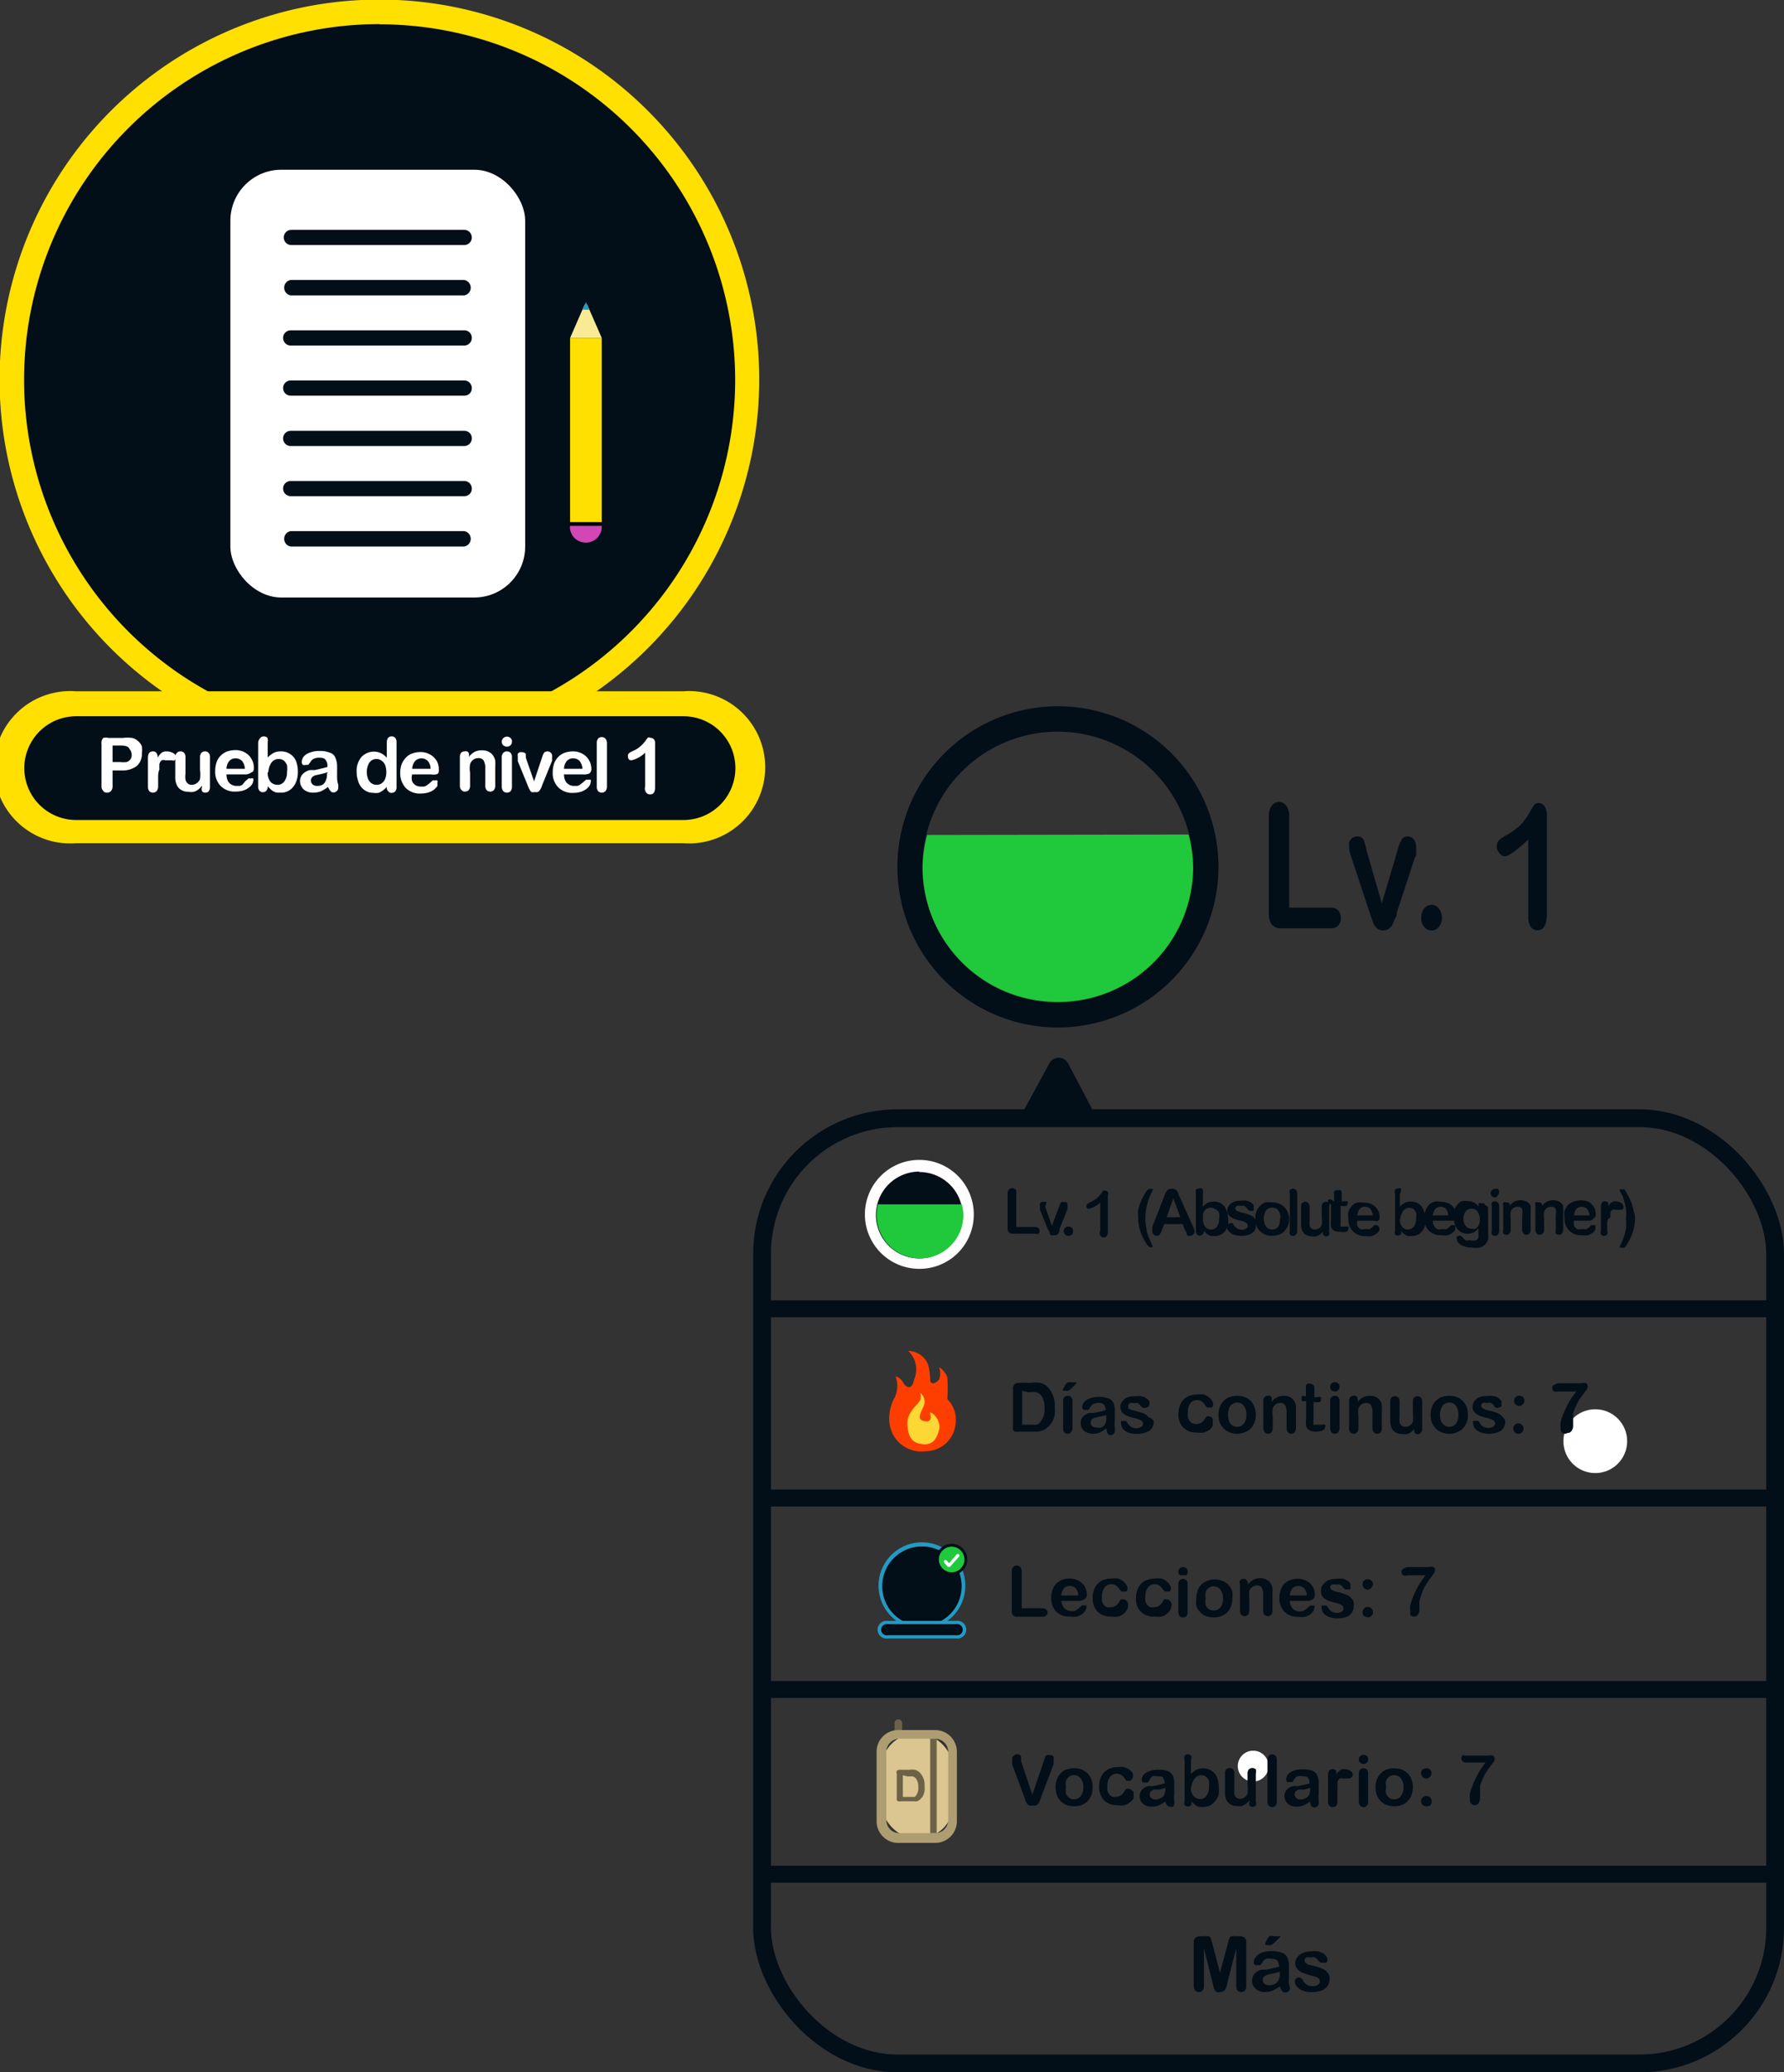 <svg xmlns="http://www.w3.org/2000/svg" viewBox="0 0 82.24 95.48"><rect x="0" y="0" width="82.24" height="95.48" fill="#333333" stroke="none"/><defs><style>.cls-1{fill:#fff;}.cls-2{fill:#020e18;}.cls-3{fill:#ffe000;}.cls-4{fill:#1fc93b;}.cls-13,.cls-5{fill:none;stroke:#020e18;}.cls-5{stroke-miterlimit:10;stroke-width:0.82px;}.cls-6{fill:#239ac4;}.cls-7{fill:#fe3e00;}.cls-8{fill:#fdd734;}.cls-9{fill:#6d6247;}.cls-10{fill:#dbc691;}.cls-11{fill:#ad9d71;}.cls-12{fill:#fffdfd;}.cls-13{stroke-linecap:round;stroke-linejoin:round;stroke-width:0.7px;}.cls-14{fill:#f9ea95;}.cls-15{fill:#d346b5;}</style></defs><title>examen_progreso</title><g id="Capa_2" data-name="Capa 2"><g id="Capa_1-2" data-name="Capa 1"><circle class="cls-1" cx="73.54" cy="66.4" r="1.47"/><circle class="cls-1" cx="57.77" cy="81.37" r="0.71"/><circle class="cls-1" cx="27.95" cy="16.21" r="1.46"/><circle class="cls-2" cx="17.5" cy="17.5" r="16.95"/><path class="cls-3" d="M17.5,35A17.51,17.51,0,1,1,35,17.5,17.53,17.53,0,0,1,17.5,35Zm0-33.89A16.39,16.39,0,1,0,33.89,17.5,16.4,16.4,0,0,0,17.5,1.12Z"/><rect class="cls-2" x="0.56" y="32.4" width="33.89" height="5.9" rx="2.95" ry="2.95"/><path class="cls-3" d="M31.5,38.85h-28a3.51,3.51,0,1,1,0-7h28a3.51,3.51,0,1,1,0,7ZM3.51,33a2.39,2.39,0,1,0,0,4.78h28a2.39,2.39,0,0,0,0-4.78Z"/><path class="cls-2" d="M48.78,47.34a7.4,7.4,0,1,1,7.39-7.4A7.41,7.41,0,0,1,48.78,47.34Zm0-13.63A6.24,6.24,0,1,0,55,39.94,6.24,6.24,0,0,0,48.78,33.71Z"/><path class="cls-2" d="M59.43,37.65v4.17h1.91a.45.45,0,0,1,.35.13.53.53,0,0,1,.12.35.49.49,0,0,1-.12.34.43.43,0,0,1-.35.13H59.07a.53.53,0,0,1-.44-.17.85.85,0,0,1-.14-.54V37.65a.83.83,0,0,1,.13-.52.41.41,0,0,1,.68,0A.83.83,0,0,1,59.43,37.65Z"/><path class="cls-2" d="M63,39.2l.7,2.42.75-2.53a1.67,1.67,0,0,1,.18-.43.29.29,0,0,1,.26-.12.35.35,0,0,1,.28.13.52.52,0,0,1,.11.32.47.47,0,0,1,0,.16,1.21,1.21,0,0,1,0,.18c0,.05,0,.12-.06.19l-.83,2.53c0,.07,0,.17-.09.28a2.85,2.85,0,0,1-.12.29.59.59,0,0,1-.17.18.48.48,0,0,1-.24.07.42.42,0,0,1-.3-.11.82.82,0,0,1-.16-.22l-.17-.49-.83-2.51-.06-.18a1.46,1.46,0,0,1-.05-.2,1.15,1.15,0,0,1,0-.16.54.54,0,0,1,0-.22.65.65,0,0,1,.15-.18.42.42,0,0,1,.21-.06.32.32,0,0,1,.3.15A3.39,3.39,0,0,1,63,39.2Z"/><path class="cls-2" d="M66,42.87a.43.43,0,0,1-.34-.16.6.6,0,0,1-.14-.44.67.67,0,0,1,.13-.41.43.43,0,0,1,.68,0,.66.66,0,0,1,.14.41.66.66,0,0,1-.14.44A.44.44,0,0,1,66,42.87Z"/><path class="cls-2" d="M70.45,42.23V38.68c-.54.51-.9.77-1.09.77a.28.28,0,0,1-.23-.14A.44.44,0,0,1,69,39a.37.37,0,0,1,.11-.29,2,2,0,0,1,.35-.24A3,3,0,0,0,70.1,38a2.77,2.77,0,0,0,.4-.55c.12-.2.2-.33.24-.38a.25.25,0,0,1,.2-.07.33.33,0,0,1,.27.16.82.82,0,0,1,.1.44v4.47c0,.53-.14.79-.43.79a.4.4,0,0,1-.32-.16A.9.9,0,0,1,70.45,42.23Z"/><path class="cls-4" d="M42.74,38.47A6,6,0,0,0,42.53,40h0a6.21,6.21,0,0,0,6.25,6.16h0A6.21,6.21,0,0,0,55,40h0a6,6,0,0,0-.21-1.55Z"/><rect class="cls-5" x="35.13" y="51.52" width="46.7" height="43.55" rx="6.25" ry="6.25"/><path class="cls-2" d="M47.1,72.42V74.1h.95a.24.24,0,0,1,.18.06.16.16,0,0,1,.06.13.17.17,0,0,1-.06.14.24.24,0,0,1-.18.06H46.92a.24.24,0,0,1-.28-.29V72.42a.34.34,0,0,1,.06-.22.24.24,0,0,1,.17-.07.26.26,0,0,1,.17.07A.34.34,0,0,1,47.1,72.42Z"/><path class="cls-2" d="M49.77,73.76h-.85A.92.92,0,0,0,49,74a.38.38,0,0,0,.16.17.37.37,0,0,0,.21.06l.14,0a.34.34,0,0,0,.12-.06l.11-.08.13-.12a.17.17,0,0,1,.1,0,.21.21,0,0,1,.11,0,.15.15,0,0,1,0,.1.3.3,0,0,1-.05.14.64.64,0,0,1-.14.15.71.71,0,0,1-.23.12,1,1,0,0,1-.32,0,.86.86,0,0,1-.65-.23.9.9,0,0,1-.23-.64,1,1,0,0,1,.06-.36.73.73,0,0,1,.17-.28.81.81,0,0,1,.26-.18,1,1,0,0,1,.36-.06.83.83,0,0,1,.43.11.7.7,0,0,1,.27.27.76.76,0,0,1,.09.35.23.23,0,0,1-.09.21A.6.6,0,0,1,49.77,73.76Zm-.85-.25h.79a.56.56,0,0,0-.12-.33.38.38,0,0,0-.28-.11.36.36,0,0,0-.26.11A.62.62,0,0,0,48.92,73.51Z"/><path class="cls-2" d="M52,74a.37.37,0,0,1-.05.17.6.6,0,0,1-.15.18.73.73,0,0,1-.25.13,1.09,1.09,0,0,1-.33,0,.85.85,0,0,1-.63-.23.9.9,0,0,1-.22-.62,1,1,0,0,1,.1-.47.77.77,0,0,1,.3-.32,1,1,0,0,1,.46-.11,1,1,0,0,1,.31,0,.7.7,0,0,1,.24.13.52.52,0,0,1,.14.16.29.29,0,0,1,.06.16.18.18,0,0,1-.06.14.24.24,0,0,1-.14,0,.12.12,0,0,1-.09,0l-.08-.09a.73.73,0,0,0-.16-.18.38.38,0,0,0-.22-.06.37.37,0,0,0-.31.15.65.65,0,0,0-.12.41.78.78,0,0,0,0,.22.51.51,0,0,0,.09.18.36.36,0,0,0,.14.1.33.33,0,0,0,.17,0,.38.38,0,0,0,.22-.06.49.49,0,0,0,.17-.18.36.36,0,0,1,.08-.12.21.21,0,0,1,.11,0,.18.18,0,0,1,.14.06A.24.24,0,0,1,52,74Z"/><path class="cls-2" d="M54,74a.37.37,0,0,1-.05.17.6.6,0,0,1-.15.18.73.73,0,0,1-.25.13,1.14,1.14,0,0,1-.33,0,.78.78,0,0,1-.85-.85,1,1,0,0,1,.1-.47.77.77,0,0,1,.3-.32,1,1,0,0,1,.46-.11,1,1,0,0,1,.31,0,.7.7,0,0,1,.24.13.52.52,0,0,1,.14.16.29.29,0,0,1,.06.16.18.18,0,0,1-.06.14.24.24,0,0,1-.14,0,.12.12,0,0,1-.09,0l-.08-.09a.59.59,0,0,0-.17-.18.35.35,0,0,0-.21-.06.37.37,0,0,0-.31.15.65.65,0,0,0-.12.41.78.78,0,0,0,0,.22.51.51,0,0,0,.09.18.36.36,0,0,0,.14.1.33.33,0,0,0,.17,0,.38.38,0,0,0,.22-.06.49.49,0,0,0,.17-.18.36.36,0,0,1,.08-.12.21.21,0,0,1,.11,0,.18.18,0,0,1,.14.06A.24.24,0,0,1,54,74Z"/><path class="cls-2" d="M54.54,72.57a.2.2,0,0,1-.15,0,.19.19,0,0,1-.07-.16.18.18,0,0,1,.07-.15.22.22,0,0,1,.3,0,.18.18,0,0,1,.06.15.21.21,0,0,1-.06.16A.2.2,0,0,1,54.54,72.57Zm.21.45v1.24a.3.3,0,0,1-.06.2.2.2,0,0,1-.15.06.21.21,0,0,1-.16-.06.3.3,0,0,1-.06-.2V73a.27.27,0,0,1,.06-.19.22.22,0,0,1,.16-.07.21.21,0,0,1,.15.07A.24.24,0,0,1,54.75,73Z"/><path class="cls-2" d="M56.81,73.65a1,1,0,0,1-.06.35.78.78,0,0,1-.17.28.75.75,0,0,1-.28.18,1.05,1.05,0,0,1-.7,0,.64.64,0,0,1-.27-.18.75.75,0,0,1-.18-.28,1.23,1.23,0,0,1,0-.35,1,1,0,0,1,.06-.36.7.7,0,0,1,.44-.45.91.91,0,0,1,.7,0,.75.75,0,0,1,.28.18,1,1,0,0,1,.17.27A1,1,0,0,1,56.81,73.65Zm-.43,0a.63.63,0,0,0-.12-.41.37.37,0,0,0-.31-.15.34.34,0,0,0-.22.07.36.36,0,0,0-.15.19.73.73,0,0,0,0,.3.65.65,0,0,0,0,.29.37.37,0,0,0,.37.26.37.37,0,0,0,.31-.14A.65.65,0,0,0,56.38,73.65Z"/><path class="cls-2" d="M57.54,73v0a.74.74,0,0,1,.25-.22.74.74,0,0,1,.31-.07.61.61,0,0,1,.3.08.45.45,0,0,1,.2.21.49.49,0,0,1,.06.17,1.55,1.55,0,0,1,0,.23v.8a.3.3,0,0,1-.06.2.2.2,0,0,1-.15.06.21.21,0,0,1-.16-.06.3.3,0,0,1-.06-.2v-.71a.69.69,0,0,0-.06-.33.23.23,0,0,0-.23-.11.31.31,0,0,0-.21.07.32.32,0,0,0-.14.18,1.48,1.48,0,0,0,0,.36v.54a.28.28,0,0,1-.06.2.25.25,0,0,1-.16.06.2.2,0,0,1-.15-.06.3.3,0,0,1-.06-.2V73a.24.24,0,0,1,0-.18.16.16,0,0,1,.15-.07.19.19,0,0,1,.1,0,.27.27,0,0,1,.07.08A.28.28,0,0,1,57.54,73Z"/><path class="cls-2" d="M60.3,73.76h-.84a.51.51,0,0,0,.06.25.42.42,0,0,0,.15.17.37.37,0,0,0,.21.06l.14,0a.38.38,0,0,0,.13-.06l.11-.08.13-.12a.12.12,0,0,1,.09,0,.18.18,0,0,1,.11,0,.12.12,0,0,1,0,.1.3.3,0,0,1-.05.14.58.58,0,0,1-.13.15.77.77,0,0,1-.24.12,1,1,0,0,1-.32,0,.84.84,0,0,1-.64-.23.85.85,0,0,1-.23-.64,1,1,0,0,1,.06-.36.71.71,0,0,1,.16-.28.75.75,0,0,1,.27-.18,1,1,0,0,1,.35-.06.83.83,0,0,1,.43.11.59.59,0,0,1,.27.27.65.65,0,0,1,.09.35.23.23,0,0,1-.09.21A.6.6,0,0,1,60.3,73.76Zm-.84-.25h.78a.5.5,0,0,0-.12-.33.39.39,0,0,0-.54,0A.55.55,0,0,0,59.46,73.51Z"/><path class="cls-2" d="M62.4,74a.62.62,0,0,1-.08.31.57.57,0,0,1-.26.19,1.22,1.22,0,0,1-.41.06,1,1,0,0,1-.4-.07.5.5,0,0,1-.24-.17.33.33,0,0,1-.08-.22.15.15,0,0,1,0-.12.17.17,0,0,1,.13,0,.15.15,0,0,1,.1,0,.86.86,0,0,1,.07.1.52.52,0,0,0,.16.17.44.44,0,0,0,.25.06.33.33,0,0,0,.21-.06.15.15,0,0,0,.08-.13.18.18,0,0,0-.08-.17,1.22,1.22,0,0,0-.28-.1,3.46,3.46,0,0,1-.37-.11,1,1,0,0,1-.22-.16.36.36,0,0,1-.08-.25A.4.4,0,0,1,61,73a.62.62,0,0,1,.23-.19,1,1,0,0,1,.37-.07,1.36,1.36,0,0,1,.3,0,.73.73,0,0,1,.22.09.4.4,0,0,1,.13.13.3.3,0,0,1,0,.14.17.17,0,0,1,0,.12.2.2,0,0,1-.14,0,.15.15,0,0,1-.11,0,.56.56,0,0,1-.11-.11.35.35,0,0,0-.11-.1.34.34,0,0,0-.18,0,.39.39,0,0,0-.2,0,.14.14,0,0,0-.08.12.13.13,0,0,0,.06.11.53.53,0,0,0,.15.08l.27.06.33.12a.77.77,0,0,1,.19.16A.37.37,0,0,1,62.4,74Z"/><path class="cls-2" d="M62.81,73a.22.22,0,0,1,.07-.17.23.23,0,0,1,.17-.07.26.26,0,0,1,.17.07.21.21,0,0,1,.07.17.28.28,0,0,1-.24.24.23.23,0,0,1-.17-.08A.24.24,0,0,1,62.81,73Zm.24,1.51a.27.27,0,0,1-.17-.06.25.25,0,0,1-.07-.18.26.26,0,0,1,.07-.16.22.22,0,0,1,.17-.07.23.23,0,0,1,.17.07.2.2,0,0,1,.07.16.21.21,0,0,1-.07.18A.25.25,0,0,1,63.05,74.52Z"/><path class="cls-2" d="M64.87,72.2h1a.43.43,0,0,1,.22,0,.2.2,0,0,1,.06.16.28.28,0,0,1-.08.17,1.88,1.88,0,0,1-.18.24l-.21.33a2.82,2.82,0,0,0-.19.48,1.15,1.15,0,0,0-.06.21s0,.12,0,.21l0,.2a.41.41,0,0,1-.09.22.24.24,0,0,1-.32,0,.37.37,0,0,1,0-.2A1,1,0,0,1,65,74a2.57,2.57,0,0,1,.14-.42,3.23,3.23,0,0,1,.24-.5,3.16,3.16,0,0,1,.34-.5h-.84a.34.34,0,0,1-.2,0,.18.18,0,0,1-.07-.15.14.14,0,0,1,.07-.14A.53.53,0,0,1,64.87,72.2Z"/><circle class="cls-2" cx="42.5" cy="73.08" r="1.9"/><path class="cls-6" d="M42.5,75.06a2,2,0,1,1,2-2A2,2,0,0,1,42.5,75.06Zm0-3.81a1.83,1.83,0,1,0,1.83,1.83A1.83,1.83,0,0,0,42.5,71.25Z"/><rect class="cls-2" x="40.6" y="74.75" width="3.8" height="0.66" rx="0.31" ry="0.31"/><path class="cls-6" d="M44.07,75.49H40.93a.41.41,0,1,1,0-.81h3.14a.41.41,0,1,1,0,.81Zm-3.14-.66a.26.26,0,1,0,0,.51h3.14a.26.26,0,1,0,0-.51Z"/><circle class="cls-2" cx="43.87" cy="71.85" r="0.72"/><circle class="cls-4" cx="43.87" cy="71.85" r="0.59"/><path class="cls-1" d="M43.75,72.19h0a.09.09,0,0,1-.06,0L43.53,72a.07.07,0,0,1,.11-.1l.11.12.35-.4a.08.08,0,0,1,.11,0,.07.07,0,0,1,0,.1l-.41.46A.05.05,0,0,1,43.75,72.19Z"/><path class="cls-2" d="M46.93,63.71h.61a1.62,1.62,0,0,1,.41,0,.71.71,0,0,1,.31.16,1.18,1.18,0,0,1,.36.94,2.17,2.17,0,0,1,0,.38,1.25,1.25,0,0,1-.11.31,1,1,0,0,1-.2.25.9.9,0,0,1-.2.14l-.24.07-.29,0h-.61a.45.45,0,0,1-.19,0,.18.18,0,0,1-.08-.11.5.5,0,0,1,0-.18V64a.24.24,0,0,1,.28-.28Zm.19.37v1.56h.53l.14,0a.35.35,0,0,0,.12-.07.86.86,0,0,0,.24-.69,1.09,1.09,0,0,0-.1-.51.49.49,0,0,0-.26-.22,1.31,1.31,0,0,0-.37,0Z"/><path class="cls-2" d="M49.36,63.69h.21c.06,0,.08,0,.08,0s0,0-.08.1l-.18.18-.13.1a.41.41,0,0,1-.19,0s-.07,0-.07,0A.31.31,0,0,1,49,64l.08-.13a.42.42,0,0,1,.1-.15A.26.26,0,0,1,49.36,63.69Zm.08.86v1.24a.28.28,0,0,1-.07.2.21.21,0,0,1-.15.07.22.22,0,0,1-.16-.07.3.3,0,0,1-.05-.2V64.56a.27.27,0,0,1,.05-.19.21.21,0,0,1,.16-.06.2.2,0,0,1,.15.06A.25.25,0,0,1,49.44,64.55Z"/><path class="cls-2" d="M51,65.81a1.81,1.81,0,0,1-.3.19.88.88,0,0,1-.33.06.65.65,0,0,1-.29-.07.44.44,0,0,1-.2-.18.48.48,0,0,1-.06-.24.4.4,0,0,1,.11-.3.58.58,0,0,1,.31-.17l.2,0,.28-.06.25-.07a.53.53,0,0,0-.07-.25.31.31,0,0,0-.25-.08.55.55,0,0,0-.25.05.37.37,0,0,0-.14.14l-.08.12a.14.14,0,0,1-.11,0,.17.17,0,0,1-.12,0,.14.14,0,0,1-.06-.12.37.37,0,0,1,.08-.22.66.66,0,0,1,.26-.18,1.22,1.22,0,0,1,.42-.07,1.32,1.32,0,0,1,.45.07.47.47,0,0,1,.23.21,1.07,1.07,0,0,1,.06.39v.49a.77.77,0,0,0,0,.25.69.69,0,0,1,0,.17.14.14,0,0,1-.06.12.2.2,0,0,1-.14.06.16.16,0,0,1-.13-.07A.7.7,0,0,1,51,65.81Zm0-.62a1.59,1.59,0,0,1-.28.07l-.25.06a.42.42,0,0,0-.13.07.2.2,0,0,0-.06.15.23.23,0,0,0,.07.17.32.32,0,0,0,.2.06.46.46,0,0,0,.23,0,.39.39,0,0,0,.16-.15.62.62,0,0,0,.06-.32Z"/><path class="cls-2" d="M53.19,65.49a.54.54,0,0,1-.09.31.52.52,0,0,1-.26.19,1.21,1.21,0,0,1-.41.07A1.19,1.19,0,0,1,52,66a.58.58,0,0,1-.24-.18.37.37,0,0,1-.08-.22.21.21,0,0,1,0-.12.19.19,0,0,1,.13,0,.12.12,0,0,1,.1,0,.22.22,0,0,1,.07.09.53.53,0,0,0,.16.17.44.44,0,0,0,.25.06.33.33,0,0,0,.21-.06c.06,0,.09-.08.09-.13a.19.19,0,0,0-.09-.17,1.22,1.22,0,0,0-.28-.1,1.73,1.73,0,0,1-.36-.11.67.67,0,0,1-.23-.16.41.41,0,0,1-.08-.25.38.38,0,0,1,.08-.24.52.52,0,0,1,.22-.19,1,1,0,0,1,.37-.06,1.39,1.39,0,0,1,.3,0,.63.63,0,0,1,.22.09.89.89,0,0,1,.14.13.27.27,0,0,1,0,.14.13.13,0,0,1-.05.12.2.2,0,0,1-.14.05.15.15,0,0,1-.11,0,.56.56,0,0,1-.11-.11.35.35,0,0,0-.11-.1.34.34,0,0,0-.18,0,.39.39,0,0,0-.2,0,.13.13,0,0,0-.07.12s0,.09,0,.11a.48.48,0,0,0,.16.08l.26.07a1.82,1.82,0,0,1,.33.11.62.62,0,0,1,.19.16A.38.38,0,0,1,53.19,65.49Z"/><path class="cls-2" d="M55.9,65.52a.45.45,0,0,1,0,.18.7.7,0,0,1-.14.17.84.84,0,0,1-.25.13.9.9,0,0,1-.34,0,.79.79,0,0,1-.62-.23.85.85,0,0,1-.23-.62,1,1,0,0,1,.11-.47.69.69,0,0,1,.29-.32,1,1,0,0,1,.47-.11.94.94,0,0,1,.3,0,.78.78,0,0,1,.24.13.75.75,0,0,1,.15.16.41.41,0,0,1,.05.17.18.18,0,0,1-.06.13.22.22,0,0,1-.14,0,.16.16,0,0,1-.09,0l-.08-.09a.57.57,0,0,0-.16-.18.38.38,0,0,0-.22-.06.37.37,0,0,0-.31.15.64.64,0,0,0-.11.41.73.73,0,0,0,0,.22.49.49,0,0,0,.08.18.36.36,0,0,0,.32.14.4.4,0,0,0,.22-.06.57.57,0,0,0,.16-.18.35.35,0,0,1,.09-.11.14.14,0,0,1,.11,0,.18.18,0,0,1,.13.06A.21.21,0,0,1,55.9,65.52Z"/><path class="cls-2" d="M57.89,65.18a1,1,0,0,1-.06.36.84.84,0,0,1-.18.28.73.73,0,0,1-.27.17.91.91,0,0,1-.7,0,.64.64,0,0,1-.27-.18.8.8,0,0,1-.18-.27,1.11,1.11,0,0,1,0-.72.71.71,0,0,1,.18-.27.64.64,0,0,1,.27-.18,1.05,1.05,0,0,1,.7,0,.75.75,0,0,1,.28.18.88.88,0,0,1,.17.28A1,1,0,0,1,57.89,65.18Zm-.43,0a.65.65,0,0,0-.12-.41.37.37,0,0,0-.31-.15.38.38,0,0,0-.22.07.36.36,0,0,0-.15.19.93.93,0,0,0,0,.6.45.45,0,0,0,.14.19.45.45,0,0,0,.23.07.37.37,0,0,0,.31-.15A.65.65,0,0,0,57.46,65.18Z"/><path class="cls-2" d="M58.62,64.54v.06a.64.64,0,0,1,.25-.22.62.62,0,0,1,.31-.07.6.6,0,0,1,.3.07.45.45,0,0,1,.2.21.49.49,0,0,1,.06.17c0,.06,0,.14,0,.23v.8a.28.28,0,0,1-.06.2.21.21,0,0,1-.15.07.22.22,0,0,1-.16-.07.3.3,0,0,1-.06-.2v-.71a.75.75,0,0,0-.06-.33.25.25,0,0,0-.24-.11.35.35,0,0,0-.21.07.38.38,0,0,0-.13.19,1.25,1.25,0,0,0,0,.36v.53a.28.28,0,0,1-.06.2.21.21,0,0,1-.15.07.24.24,0,0,1-.16-.07.3.3,0,0,1-.06-.2V64.55a.24.24,0,0,1,.06-.18.17.17,0,0,1,.14-.06.2.2,0,0,1,.11,0,.27.27,0,0,1,.07.08A.28.28,0,0,1,58.62,64.54Z"/><path class="cls-2" d="M60.2,64.34h0v-.42l0-.1a.27.27,0,0,1,.08-.07.17.17,0,0,1,.1,0,.2.2,0,0,1,.15.06.21.21,0,0,1,.06.1s0,.1,0,.17v.29h.16a.22.22,0,0,1,.14,0,.14.14,0,0,1,0,.11.12.12,0,0,1-.06.12.56.56,0,0,1-.2,0h-.08v.8a.62.62,0,0,0,0,.15.12.12,0,0,0,0,.09.15.15,0,0,0,.1,0H61a.12.12,0,0,1,.09,0,.13.13,0,0,1,0,.1.18.18,0,0,1-.11.16.75.75,0,0,1-.33.06.6.6,0,0,1-.3-.07.33.33,0,0,1-.14-.19,1.39,1.39,0,0,1,0-.32v-.83h-.06a.2.2,0,0,1-.14,0,.16.16,0,0,1,0-.11.14.14,0,0,1,0-.11A.25.25,0,0,1,60.2,64.34Z"/><path class="cls-2" d="M61.54,64.11a.25.25,0,0,1-.16-.06.21.21,0,0,1-.06-.16.18.18,0,0,1,.07-.15.2.2,0,0,1,.15-.06.24.24,0,0,1,.15.06.19.19,0,0,1,.06.15.21.21,0,0,1-.06.16A.2.2,0,0,1,61.54,64.11Zm.21.44v1.24a.28.28,0,0,1-.06.2.22.22,0,0,1-.16.07.21.21,0,0,1-.15-.07.3.3,0,0,1-.06-.2V64.56a.27.27,0,0,1,.06-.19.2.2,0,0,1,.15-.06.21.21,0,0,1,.16.06A.24.24,0,0,1,61.75,64.55Z"/><path class="cls-2" d="M62.59,64.54v.06a.64.64,0,0,1,.25-.22.6.6,0,0,1,.3-.07.62.62,0,0,1,.31.07.45.45,0,0,1,.2.21.34.34,0,0,1,.05.17,1.4,1.4,0,0,1,0,.23v.8a.28.28,0,0,1-.06.2.22.22,0,0,1-.16.07.21.21,0,0,1-.15-.07.3.3,0,0,1-.06-.2v-.71a.75.75,0,0,0-.06-.33.25.25,0,0,0-.24-.11.35.35,0,0,0-.21.07.4.4,0,0,0-.14.19,1.37,1.37,0,0,0,0,.36v.53a.28.28,0,0,1-.06.2.21.21,0,0,1-.15.07.22.22,0,0,1-.16-.07.3.3,0,0,1-.06-.2V64.55a.24.24,0,0,1,.06-.18.17.17,0,0,1,.14-.06.2.2,0,0,1,.11,0,.27.27,0,0,1,.07.08A.28.28,0,0,1,62.59,64.54Z"/><path class="cls-2" d="M65.22,65.81v0a.81.81,0,0,1-.16.16.5.5,0,0,1-.19.1.75.75,0,0,1-.23,0,.67.67,0,0,1-.28-.06.47.47,0,0,1-.19-.18.81.81,0,0,1-.08-.39v-.86a.27.27,0,0,1,.06-.19.2.2,0,0,1,.15-.06.21.21,0,0,1,.16.06.27.27,0,0,1,.06.19v.69a.85.85,0,0,0,0,.25.26.26,0,0,0,.26.22.37.37,0,0,0,.21-.06.46.46,0,0,0,.14-.17,1.49,1.49,0,0,0,0-.4v-.53a.27.27,0,0,1,.06-.19.2.2,0,0,1,.15-.06.21.21,0,0,1,.16.06.27.27,0,0,1,.06.19v1.25a.24.24,0,0,1-.06.18.18.18,0,0,1-.15.07.21.21,0,0,1-.14-.07A.24.24,0,0,1,65.22,65.81Z"/><path class="cls-2" d="M67.67,65.18a1,1,0,0,1-.06.36.84.84,0,0,1-.18.28.73.73,0,0,1-.27.17.78.78,0,0,1-.35.07.86.86,0,0,1-.36-.07.8.8,0,0,1-.27-.18,1,1,0,0,1-.17-.27,1.11,1.11,0,0,1,0-.72.83.83,0,0,1,.17-.27.8.8,0,0,1,.27-.18,1,1,0,0,1,.36-.06,1,1,0,0,1,.35.06.64.64,0,0,1,.27.18.75.75,0,0,1,.18.28A1,1,0,0,1,67.67,65.18Zm-.44,0a.71.71,0,0,0-.11-.41.37.37,0,0,0-.31-.15.45.45,0,0,0-.23.07.4.4,0,0,0-.14.19.73.73,0,0,0-.06.3.94.94,0,0,0,.05.3.58.58,0,0,0,.15.19.45.45,0,0,0,.23.07.37.37,0,0,0,.31-.15A.71.71,0,0,0,67.23,65.18Z"/><path class="cls-2" d="M69.39,65.49a.54.54,0,0,1-.09.31.49.49,0,0,1-.25.19,1.27,1.27,0,0,1-.42.07,1.13,1.13,0,0,1-.39-.07.7.7,0,0,1-.25-.18.37.37,0,0,1-.08-.22.21.21,0,0,1,0-.12.21.21,0,0,1,.13,0,.14.14,0,0,1,.11,0l.07.09a.42.42,0,0,0,.15.17.5.5,0,0,0,.26.06.37.37,0,0,0,.21-.06.17.17,0,0,0,.08-.13.19.19,0,0,0-.09-.17,1.06,1.06,0,0,0-.28-.1,1.73,1.73,0,0,1-.36-.11.63.63,0,0,1-.22-.16.37.37,0,0,1-.09-.25.46.46,0,0,1,.08-.24.55.55,0,0,1,.23-.19,1,1,0,0,1,.36-.06,1.39,1.39,0,0,1,.3,0,.56.56,0,0,1,.22.09.6.6,0,0,1,.14.13.3.3,0,0,1,0,.14.17.17,0,0,1,0,.12.22.22,0,0,1-.14.05.16.16,0,0,1-.12,0,.57.57,0,0,1-.1-.11.38.38,0,0,0-.12-.1.3.3,0,0,0-.18,0,.36.36,0,0,0-.19,0,.14.14,0,0,0-.08.12.11.11,0,0,0,.06.11.53.53,0,0,0,.15.08l.27.07a1.48,1.48,0,0,1,.32.11.52.52,0,0,1,.19.16A.31.31,0,0,1,69.39,65.49Z"/><path class="cls-2" d="M69.8,64.54a.21.21,0,0,1,.07-.17.25.25,0,0,1,.17-.06.27.27,0,0,1,.17.06.24.24,0,0,1,.06.17.21.21,0,0,1-.07.16.24.24,0,0,1-.16.08.26.26,0,0,1-.17-.07A.23.23,0,0,1,69.8,64.54ZM70,66.06a.22.22,0,0,1-.17-.07.21.21,0,0,1-.07-.17.22.22,0,0,1,.07-.17.21.21,0,0,1,.17-.07.2.2,0,0,1,.16.07.22.22,0,0,1,.07.17.21.21,0,0,1-.07.17A.24.24,0,0,1,70,66.06Z"/><path class="cls-2" d="M71.85,63.73H72.9a.41.41,0,0,1,.22,0,.19.19,0,0,1,.07.16.38.38,0,0,1-.08.18l-.18.24a1.77,1.77,0,0,0-.21.32,2.78,2.78,0,0,0-.2.48c0,.08,0,.15,0,.21s0,.12,0,.21,0,.15,0,.2a.41.41,0,0,1-.09.22.21.21,0,0,1-.17.07A.21.21,0,0,1,72,66a.3.3,0,0,1-.06-.2,1.76,1.76,0,0,1,0-.27,4.11,4.11,0,0,1,.14-.42c.07-.16.15-.33.24-.5a3.79,3.79,0,0,1,.35-.5h-.85a.33.33,0,0,1-.19,0,.16.16,0,0,1-.07-.15c0-.07,0-.12.07-.14A.5.5,0,0,1,71.85,63.73Z"/><path class="cls-7" d="M41.28,63.41a.6.6,0,0,1,.36.3c.16.27.41.32.5-.15a1.18,1.18,0,0,0-.27-1.32,1,1,0,0,1,.91.62,2.69,2.69,0,0,1,.1.7c0,.28.28.17.41,0a.8.8,0,0,0,0-.57.92.92,0,0,1,.38.47,6.29,6.29,0,0,1,0,1,1.34,1.34,0,0,1,.38,1.14,1.38,1.38,0,0,1-1.38,1.26A1.47,1.47,0,0,1,41,65.51a2,2,0,0,1,.24-1.12A1.2,1.2,0,0,0,41.28,63.41Z"/><path class="cls-8" d="M42.43,64.18a.52.52,0,0,1,.14.63c-.18.38-.29.61.06.67s.27-.23.24-.4c.16,0,.52.4.42.8s-.29.7-.73.66-.68-.22-.73-.88.59-1,.6-1.19A1,1,0,0,0,42.43,64.18Z"/><path class="cls-2" d="M47.07,81.14l.52,1.55.53-1.56.06-.17a.16.16,0,0,1,.07-.09.17.17,0,0,1,.13,0,.2.2,0,0,1,.11,0,.3.3,0,0,1,.08.08.19.19,0,0,1,0,.1.17.17,0,0,1,0,.07s0,.06,0,.08l0,.08L48,82.78l-.06.17a.61.61,0,0,1-.07.14.24.24,0,0,1-.11.09.25.25,0,0,1-.16,0,.29.29,0,0,1-.16,0,.28.28,0,0,1-.1-.09.61.61,0,0,1-.07-.14l-.06-.17-.55-1.49,0-.08,0-.09s0-.06,0-.08a.17.17,0,0,1,.07-.14.19.19,0,0,1,.16-.07.18.18,0,0,1,.17.07A1,1,0,0,1,47.07,81.14Z"/><path class="cls-2" d="M50.37,82.35a1,1,0,0,1-.06.35.88.88,0,0,1-.17.28.8.8,0,0,1-.27.18,1,1,0,0,1-.36.06,1,1,0,0,1-.35-.06.8.8,0,0,1-.27-.18.73.73,0,0,1-.17-.28,1,1,0,0,1-.06-.35,1,1,0,0,1,.06-.36.73.73,0,0,1,.17-.28.64.64,0,0,1,.27-.18,1,1,0,0,1,.35-.06,1,1,0,0,1,.36.06,1.27,1.27,0,0,1,.27.18.73.73,0,0,1,.17.28A1,1,0,0,1,50.37,82.35Zm-.43,0a.61.61,0,0,0-.12-.41.36.36,0,0,0-.31-.15.4.4,0,0,0-.22.06.53.53,0,0,0-.15.2.85.85,0,0,0,0,.3.84.84,0,0,0,0,.29.41.41,0,0,0,.15.19.34.34,0,0,0,.22.07.36.36,0,0,0,.31-.15A.62.62,0,0,0,49.94,82.35Z"/><path class="cls-2" d="M52.25,82.69a.38.38,0,0,1,0,.17.59.59,0,0,1-.15.17.86.86,0,0,1-.25.14,1.16,1.16,0,0,1-.34,0,.85.85,0,0,1-.62-.23.88.88,0,0,1-.22-.63,1,1,0,0,1,.1-.47.75.75,0,0,1,.3-.31.85.85,0,0,1,.46-.11.81.81,0,0,1,.31,0,.71.71,0,0,1,.23.12.47.47,0,0,1,.15.17.27.27,0,0,1,0,.16.16.16,0,0,1-.06.13.15.15,0,0,1-.13.05s-.07,0-.09,0a.36.36,0,0,1-.08-.09.74.74,0,0,0-.17-.18.38.38,0,0,0-.22-.06.36.36,0,0,0-.3.15.62.62,0,0,0-.12.4.8.8,0,0,0,0,.23.46.46,0,0,0,.09.17.28.28,0,0,0,.13.11.39.39,0,0,0,.18,0,.38.38,0,0,0,.22-.06.44.44,0,0,0,.16-.19l.09-.11a.15.15,0,0,1,.11,0,.16.16,0,0,1,.13.06A.17.17,0,0,1,52.25,82.69Z"/><path class="cls-2" d="M53.72,83a1.69,1.69,0,0,1-.3.18.88.88,0,0,1-.33.06.65.65,0,0,1-.29-.06.59.59,0,0,1-.2-.18.53.53,0,0,1-.06-.24.44.44,0,0,1,.11-.31.58.58,0,0,1,.31-.16l.2,0,.28-.06.25-.06a.47.47,0,0,0-.07-.25c0-.06-.12-.08-.25-.08a.57.57,0,0,0-.25,0A.47.47,0,0,0,53,82l-.08.12a.14.14,0,0,1-.11,0,.17.17,0,0,1-.12,0,.14.14,0,0,1-.06-.12.4.4,0,0,1,.08-.22.56.56,0,0,1,.26-.17,1,1,0,0,1,.42-.07,1.36,1.36,0,0,1,.45.06.49.49,0,0,1,.23.22,1,1,0,0,1,.06.38v.49a.82.82,0,0,0,0,.26.54.54,0,0,1,0,.17.17.17,0,0,1-.06.12.24.24,0,0,1-.14,0,.18.18,0,0,1-.13-.06A.7.7,0,0,1,53.72,83Zm0-.63a1.68,1.68,0,0,1-.28.08l-.25,0a.46.46,0,0,0-.13.08.17.17,0,0,0-.06.14.22.22,0,0,0,.07.17.27.27,0,0,0,.2.07.46.46,0,0,0,.23-.06.32.32,0,0,0,.16-.14.65.65,0,0,0,.06-.32Z"/><path class="cls-2" d="M54.9,81.08v.65a1.38,1.38,0,0,1,.25-.19.74.74,0,0,1,.31-.07.68.68,0,0,1,.38.11.6.6,0,0,1,.25.29,1.08,1.08,0,0,1,.09.46,1.36,1.36,0,0,1,0,.36A.82.82,0,0,1,56,83a.83.83,0,0,1-.23.19.73.73,0,0,1-.3.06l-.19,0a.52.52,0,0,1-.15-.07.39.39,0,0,1-.1-.08.66.66,0,0,1-.12-.12v0a.31.31,0,0,1,0,.19.22.22,0,0,1-.3,0,.31.31,0,0,1,0-.19V81.1a.28.28,0,0,1,0-.2.16.16,0,0,1,.15-.07.2.2,0,0,1,.15.06A.29.29,0,0,1,54.9,81.08Zm0,1.27a.58.58,0,0,0,.12.4.4.4,0,0,0,.31.14.37.37,0,0,0,.28-.14.63.63,0,0,0,.12-.41.84.84,0,0,0,0-.29.4.4,0,0,0-.14-.19.31.31,0,0,0-.21-.07.36.36,0,0,0-.22.07.49.49,0,0,0-.15.19A.73.73,0,0,0,54.92,82.35Z"/><path class="cls-2" d="M57.6,83v-.06a1.33,1.33,0,0,1-.16.17l-.19.1a.8.8,0,0,1-.23,0,.53.53,0,0,1-.28-.07.47.47,0,0,1-.19-.18.81.81,0,0,1-.08-.39v-.85a.3.3,0,0,1,.06-.2.2.2,0,0,1,.15-.06.21.21,0,0,1,.16.06.3.3,0,0,1,.06.2v.69a.9.9,0,0,0,0,.25.26.26,0,0,0,.26.22.4.4,0,0,0,.21-.07.39.39,0,0,0,.14-.17,1.6,1.6,0,0,0,0-.4v-.52a.3.3,0,0,1,.06-.2.23.23,0,0,1,.16-.06.21.21,0,0,1,.16.06.37.37,0,0,1,0,.2V83a.26.26,0,0,1,0,.19.2.2,0,0,1-.15.06.18.18,0,0,1-.14-.06A.28.28,0,0,1,57.6,83Z"/><path class="cls-2" d="M58.43,83V81.09a.27.27,0,0,1,.06-.19.19.19,0,0,1,.16-.07.18.18,0,0,1,.15.07.25.25,0,0,1,.06.19V83a.3.3,0,0,1-.06.2.2.2,0,0,1-.15.06.19.19,0,0,1-.16-.07A.27.27,0,0,1,58.43,83Z"/><path class="cls-2" d="M60.4,83a1.45,1.45,0,0,1-.31.18.79.79,0,0,1-.32.06.65.65,0,0,1-.29-.06.59.59,0,0,1-.2-.18.55.55,0,0,1-.07-.24.45.45,0,0,1,.12-.31.54.54,0,0,1,.3-.16l.21,0,.28-.06.25-.06a.47.47,0,0,0-.07-.25c0-.06-.13-.08-.25-.08a.57.57,0,0,0-.25,0,.47.47,0,0,0-.14.14l-.08.12a.16.16,0,0,1-.11,0,.21.21,0,0,1-.13,0,.17.17,0,0,1-.05-.12.4.4,0,0,1,.08-.22.58.58,0,0,1,.25-.17,1.11,1.11,0,0,1,.43-.07,1.25,1.25,0,0,1,.44.06.41.41,0,0,1,.23.22.81.81,0,0,1,.07.38v.49a.82.82,0,0,0,0,.26,1.2,1.2,0,0,1,0,.17.15.15,0,0,1-.07.12.19.19,0,0,1-.27,0A.7.7,0,0,1,60.4,83Zm0-.63-.28.08-.25,0a.46.46,0,0,0-.13.08.17.17,0,0,0-.06.14.22.22,0,0,0,.07.17.25.25,0,0,0,.19.07.48.48,0,0,0,.24-.06.32.32,0,0,0,.16-.14.65.65,0,0,0,.06-.32Z"/><path class="cls-2" d="M61.65,82.6V83a.3.3,0,0,1-.06.2.2.2,0,0,1-.15.06.19.19,0,0,1-.16-.07.25.25,0,0,1-.06-.19v-1.2c0-.19.07-.29.21-.29a.18.18,0,0,1,.16.07.34.34,0,0,1,0,.2.56.56,0,0,1,.16-.2.29.29,0,0,1,.22-.07.51.51,0,0,1,.26.07.2.2,0,0,1,.13.18.18.18,0,0,1-.06.13.17.17,0,0,1-.12.05l-.11,0-.16,0a.25.25,0,0,0-.15,0,.28.28,0,0,0-.1.15,1.2,1.2,0,0,0,0,.23A2.92,2.92,0,0,0,61.65,82.6Z"/><path class="cls-2" d="M62.86,81.27a.2.2,0,0,1-.15-.06.16.16,0,0,1-.07-.15.18.18,0,0,1,.07-.15.2.2,0,0,1,.15-.06.3.3,0,0,1,.15.05.21.21,0,0,1,.06.16.18.18,0,0,1-.06.15A.2.2,0,0,1,62.86,81.27Zm.21.45V83a.25.25,0,0,1-.06.19.19.19,0,0,1-.16.07.18.18,0,0,1-.15-.07.27.27,0,0,1-.06-.19V81.73a.3.3,0,0,1,.06-.2.2.2,0,0,1,.15-.06.21.21,0,0,1,.16.06A.29.29,0,0,1,63.07,81.72Z"/><path class="cls-2" d="M65.13,82.35a1,1,0,0,1-.06.35.75.75,0,0,1-.18.28.64.64,0,0,1-.27.18,1.05,1.05,0,0,1-.7,0,.64.64,0,0,1-.27-.18.75.75,0,0,1-.18-.28,1,1,0,0,1-.06-.35,1,1,0,0,1,.06-.36.75.75,0,0,1,.18-.28.64.64,0,0,1,.27-.18,1.05,1.05,0,0,1,.7,0,1.12,1.12,0,0,1,.28.18.88.88,0,0,1,.17.28A1,1,0,0,1,65.13,82.35Zm-.43,0a.61.61,0,0,0-.12-.41.37.37,0,0,0-.31-.15.37.37,0,0,0-.37.26.67.67,0,0,0,0,.3.65.65,0,0,0,0,.29.4.4,0,0,0,.14.19.37.37,0,0,0,.23.07.37.37,0,0,0,.31-.15A.62.62,0,0,0,64.7,82.35Z"/><path class="cls-2" d="M65.51,81.71a.25.25,0,0,1,.07-.18.27.27,0,0,1,.17-.06.25.25,0,0,1,.17.06.25.25,0,0,1,.07.18.24.24,0,0,1-.08.16.21.21,0,0,1-.16.07.22.22,0,0,1-.17-.07A.26.26,0,0,1,65.51,81.71Zm.24,1.51a.27.27,0,0,1-.17-.06.25.25,0,0,1-.07-.18.24.24,0,0,1,.07-.16.22.22,0,0,1,.17-.07.27.27,0,0,1,.17.06A.28.28,0,0,1,66,83a.27.27,0,0,1-.07.18A.25.25,0,0,1,65.75,83.22Z"/><path class="cls-2" d="M67.57,80.89h1.05a.36.36,0,0,1,.21,0,.17.17,0,0,1,.07.16.28.28,0,0,1-.08.17l-.18.24a2.37,2.37,0,0,0-.21.33,2.78,2.78,0,0,0-.2.48c0,.08,0,.15,0,.2s0,.13,0,.22,0,.15,0,.2a.45.45,0,0,1-.09.22.23.23,0,0,1-.16.06.19.19,0,0,1-.16-.07.27.27,0,0,1-.06-.19,1.28,1.28,0,0,1,0-.28,4.17,4.17,0,0,1,.38-.91,3.77,3.77,0,0,1,.34-.51h-.84a.28.28,0,0,1-.2-.05.16.16,0,0,1-.07-.15.15.15,0,0,1,.07-.14A.53.53,0,0,1,67.57,80.89Z"/><rect class="cls-9" x="41.24" y="79.22" width="0.35" height="0.89" rx="0.16" ry="0.16"/><rect class="cls-10" x="40.64" y="79.89" width="3.3" height="4.8" rx="1.56" ry="1.56"/><path class="cls-11" d="M43.11,84.91H41.46a1,1,0,0,1-1.05-1V80.71a1,1,0,0,1,1.05-1h1.65a1,1,0,0,1,1,1v3.15A1,1,0,0,1,43.11,84.91Zm-1.65-4.8a.6.6,0,0,0-.6.6v3.15a.6.6,0,0,0,.6.6h1.65a.6.6,0,0,0,.6-.6V80.71a.6.6,0,0,0-.6-.6Z"/><rect class="cls-9" x="42.88" y="80.11" width="0.3" height="4.35"/><path class="cls-9" d="M41.5,81.54h.41a1.12,1.12,0,0,1,.27,0,.56.56,0,0,1,.2.11.79.79,0,0,1,.24.63,1,1,0,0,1,0,.25,1,1,0,0,1-.07.21.7.7,0,0,1-.13.16.42.42,0,0,1-.14.09.43.43,0,0,1-.16,0h-.59a.24.24,0,0,1-.13,0,.13.13,0,0,1-.06-.07.53.53,0,0,1,0-.13V81.73a.2.2,0,0,1,0-.14A.21.21,0,0,1,41.5,81.54Zm.12.25v1H42l.09,0,.08,0a.54.54,0,0,0,.16-.45.62.62,0,0,0-.07-.34.3.3,0,0,0-.17-.15.88.88,0,0,0-.24,0Z"/><line class="cls-2" x1="35.13" y1="60.3" x2="81.83" y2="60.3"/><rect class="cls-2" x="35.13" y="59.91" width="46.7" height="0.78"/><line class="cls-2" x1="35.13" y1="69.01" x2="81.83" y2="69.01"/><rect class="cls-2" x="35.13" y="68.63" width="46.7" height="0.78"/><line class="cls-2" x1="35.13" y1="77.84" x2="81.83" y2="77.84"/><rect class="cls-2" x="35.13" y="77.45" width="46.7" height="0.78"/><line class="cls-2" x1="35.13" y1="86.34" x2="81.83" y2="86.34"/><rect class="cls-2" x="35.13" y="85.96" width="46.7" height="0.78"/><path class="cls-2" d="M46.85,55v1.53h.86a.25.25,0,0,1,.16.05.19.19,0,0,1,0,.26.25.25,0,0,1-.16,0h-1a.28.28,0,0,1-.2-.06.27.27,0,0,1-.06-.2V55a.27.27,0,0,1,.06-.19.2.2,0,0,1,.15-.06.21.21,0,0,1,.16.06A.27.27,0,0,1,46.85,55Z"/><path class="cls-2" d="M48.18,55.59l.31.89.35-.93a.48.48,0,0,1,.08-.16.12.12,0,0,1,.11,0,.17.17,0,0,1,.13,0,.16.16,0,0,1,.05.11.13.13,0,0,1,0,.06.14.14,0,0,1,0,.07l0,.07-.37.93,0,.1-.06.11a.27.27,0,0,1-.08.07l-.11,0a.2.2,0,0,1-.13,0,.18.18,0,0,1-.07-.08s0-.09-.08-.18l-.37-.92,0-.07a.19.19,0,0,1,0-.07.18.18,0,0,1,0-.06.19.19,0,0,1,0-.08l.07-.07.09,0a.18.18,0,0,1,.14,0A1.35,1.35,0,0,1,48.18,55.59Z"/><path class="cls-2" d="M49.26,56.94a.25.25,0,0,1-.16-.06.21.21,0,0,1-.06-.16.21.21,0,0,1,.21-.21.25.25,0,0,1,.16.06.2.2,0,0,1,.06.15.21.21,0,0,1-.06.16A.24.24,0,0,1,49.26,56.94Z"/><path class="cls-2" d="M50.72,56.71V55.4a1.09,1.09,0,0,1-.49.28.11.11,0,0,1-.1,0,.14.14,0,0,1-.05-.11.11.11,0,0,1,.05-.1.45.45,0,0,1,.16-.09,1.7,1.7,0,0,0,.28-.18.86.86,0,0,0,.18-.2l.1-.14a.22.22,0,0,1,.1,0,.14.14,0,0,1,.12.06.25.25,0,0,1,0,.16v1.64c0,.19-.06.29-.19.29a.17.17,0,0,1-.14-.06A.24.24,0,0,1,50.72,56.71Z"/><path class="cls-2" d="M52.47,56.14a2.5,2.5,0,0,1,0-.4,2.29,2.29,0,0,1,.12-.37,2.16,2.16,0,0,1,.19-.37.85.85,0,0,1,.11-.16.24.24,0,0,1,.09-.06h.1s.07,0,.07,0a.88.88,0,0,1-.06.16,2.71,2.71,0,0,0-.13.3,3.33,3.33,0,0,0-.11.39,2.54,2.54,0,0,0-.05.49,2.46,2.46,0,0,0,.05.49c0,.16.07.29.11.4l.13.31.06.14s0,0-.07,0H53a.23.23,0,0,1-.08-.07.61.61,0,0,1-.11-.16,2.09,2.09,0,0,1-.19-.36,1.58,1.58,0,0,1-.11-.37A1.73,1.73,0,0,1,52.47,56.14Z"/><path class="cls-2" d="M54.62,56.67l-.1-.27h-.85l-.11.27a.5.5,0,0,1-.1.21.14.14,0,0,1-.13.06.18.18,0,0,1-.14-.06.16.16,0,0,1-.07-.13.29.29,0,0,1,0-.09.79.79,0,0,1,0-.13l.53-1.36.06-.15a.4.4,0,0,1,.07-.13.2.2,0,0,1,.09-.09.39.39,0,0,1,.3,0,.28.28,0,0,1,.1.09l.06.11s0,.1.06.16L55,56.52a.85.85,0,0,1,.07.22.21.21,0,0,1-.07.14.2.2,0,0,1-.14.06l-.09,0-.06-.05a.36.36,0,0,1,0-.09Zm-.84-.59h.63l-.32-.87Z"/><path class="cls-2" d="M55.45,55v.6a.73.73,0,0,1,.22-.18.61.61,0,0,1,.28-.06.68.68,0,0,1,.35.09.6.6,0,0,1,.22.27.93.93,0,0,1,.09.42,1,1,0,0,1,0,.32.71.71,0,0,1-.13.26.68.68,0,0,1-.21.17.6.6,0,0,1-.27.06l-.17,0a.39.39,0,0,1-.13-.06l-.1-.07-.1-.11v0a.2.2,0,0,1-.06.16.16.16,0,0,1-.13.06.15.15,0,0,1-.13-.06.19.19,0,0,1-.05-.16V55a.3.3,0,0,1,0-.18.18.18,0,0,1,.14-.06.22.22,0,0,1,.14,0A.29.29,0,0,1,55.45,55Zm0,1.16a.53.53,0,0,0,.11.36.34.34,0,0,0,.28.13.35.35,0,0,0,.26-.13.58.58,0,0,0,.1-.37.77.77,0,0,0,0-.27A.37.37,0,0,0,56,55.7a.31.31,0,0,0-.19-.06.36.36,0,0,0-.2.06.44.44,0,0,0-.14.18A.76.76,0,0,0,55.46,56.15Z"/><path class="cls-2" d="M57.9,56.43a.51.51,0,0,1-.07.28.61.61,0,0,1-.24.17,1,1,0,0,1-.37.06,1,1,0,0,1-.36-.06.6.6,0,0,1-.23-.17.37.37,0,0,1-.07-.19.17.17,0,0,1,.16-.16.13.13,0,0,1,.1,0,.35.35,0,0,1,.06.09.43.43,0,0,0,.37.21.32.32,0,0,0,.2-.06.13.13,0,0,0,.07-.12.17.17,0,0,0-.08-.15,1,1,0,0,0-.25-.09,2.25,2.25,0,0,1-.33-.1.66.66,0,0,1-.21-.15.32.32,0,0,1-.07-.22.36.36,0,0,1,.07-.22.51.51,0,0,1,.21-.17.81.81,0,0,1,.33-.06,1.12,1.12,0,0,1,.27,0,.76.76,0,0,1,.2.08.51.51,0,0,1,.13.12.33.33,0,0,1,0,.13.16.16,0,0,1,0,.11.21.21,0,0,1-.23,0,.53.53,0,0,1-.09-.11l-.11-.09a.35.35,0,0,0-.16,0,.34.34,0,0,0-.18,0,.13.13,0,0,0-.07.12.14.14,0,0,0,.05.1l.14.06.24.06a1.46,1.46,0,0,1,.3.11.36.36,0,0,1,.17.15A.31.31,0,0,1,57.9,56.43Z"/><path class="cls-2" d="M59.43,56.14a.88.88,0,0,1-.06.33.72.72,0,0,1-.16.25.63.63,0,0,1-.24.16.88.88,0,0,1-.33.06.83.83,0,0,1-.32-.06.78.78,0,0,1-.24-.16.82.82,0,0,1-.16-.25.88.88,0,0,1-.05-.33.86.86,0,0,1,.05-.32.72.72,0,0,1,.16-.25.81.81,0,0,1,.24-.17,1.13,1.13,0,0,1,.32,0,.88.88,0,0,1,.33.06.56.56,0,0,1,.24.16.6.6,0,0,1,.16.25A.87.87,0,0,1,59.43,56.14Zm-.4,0a.58.58,0,0,0-.1-.37.35.35,0,0,0-.29-.13.36.36,0,0,0-.2.06.37.37,0,0,0-.13.17.76.76,0,0,0-.05.27.68.68,0,0,0,.05.27.35.35,0,0,0,.13.18.36.36,0,0,0,.2.06.36.36,0,0,0,.29-.14A.56.56,0,0,0,59,56.14Z"/><path class="cls-2" d="M59.46,56.7V55a.23.23,0,0,1,0-.17.19.19,0,0,1,.28,0,.22.22,0,0,1,.06.17v1.7a.24.24,0,0,1-.06.18.17.17,0,0,1-.14.06.18.18,0,0,1-.14-.06A.3.3,0,0,1,59.46,56.7Z"/><path class="cls-2" d="M61,56.72v0a.67.67,0,0,1-.14.15.56.56,0,0,1-.17.09.66.66,0,0,1-.21,0,.55.55,0,0,1-.26-.06.44.44,0,0,1-.17-.16.74.74,0,0,1-.07-.36v-.78c0-.08,0-.14.05-.17a.19.19,0,0,1,.28,0,.22.22,0,0,1,.06.17v.63a1.4,1.4,0,0,0,0,.23.27.27,0,0,0,.08.14.22.22,0,0,0,.16.05.41.41,0,0,0,.19-.05.34.34,0,0,0,.13-.16,1.27,1.27,0,0,0,0-.36v-.48a.22.22,0,0,1,.06-.17.17.17,0,0,1,.14-.06.18.18,0,0,1,.14.06.25.25,0,0,1,0,.17v1.14a.23.23,0,0,1,0,.16.17.17,0,0,1-.26,0A.21.21,0,0,1,61,56.72Z"/><path class="cls-2" d="M61.5,55.38h0v-.23a.58.58,0,0,1,0-.15.2.2,0,0,1,0-.09.23.23,0,0,1,.07-.07.15.15,0,0,1,.09,0,.19.19,0,0,1,.14,0,.2.2,0,0,1,.05.09.71.71,0,0,1,0,.16v.26h.14a.22.22,0,0,1,.13,0,.14.14,0,0,1,0,.1.1.1,0,0,1-.07.11.42.42,0,0,1-.18,0h-.07v.73a.57.57,0,0,0,0,.14.11.11,0,0,0,0,.08.12.12,0,0,0,.09,0h.1l.09,0a.12.12,0,0,1,.08,0,.12.12,0,0,1,0,.09.15.15,0,0,1-.1.15.78.78,0,0,1-.3,0,.55.55,0,0,1-.28-.06.3.3,0,0,1-.12-.17,1.17,1.17,0,0,1,0-.29v-.76h0a.17.17,0,0,1-.13,0,.12.12,0,0,1,0-.1.13.13,0,0,1,0-.1A.26.26,0,0,1,61.5,55.38Z"/><path class="cls-2" d="M63.33,56.24h-.76a.6.6,0,0,0,0,.24.5.5,0,0,0,.14.15.41.41,0,0,0,.19,0l.13,0a.22.22,0,0,0,.11,0l.1-.07.12-.11a.12.12,0,0,1,.09,0,.14.14,0,0,1,.13.13.21.21,0,0,1,0,.12.43.43,0,0,1-.13.14.68.68,0,0,1-.21.11.85.85,0,0,1-.29,0,.75.75,0,0,1-.58-.22.78.78,0,0,1-.21-.58.86.86,0,0,1,0-.32.68.68,0,0,1,.15-.26.67.67,0,0,1,.24-.16.86.86,0,0,1,.32,0,.82.82,0,0,1,.4.09.64.64,0,0,1,.24.25.61.61,0,0,1,.09.31.2.2,0,0,1-.09.2A.55.55,0,0,1,63.33,56.24ZM62.57,56h.71a.46.46,0,0,0-.11-.3.32.32,0,0,0-.25-.1.3.3,0,0,0-.24.1A.51.51,0,0,0,62.57,56Z"/><path class="cls-2" d="M64.53,55v.6a.87.87,0,0,1,.22-.18.65.65,0,0,1,.29-.06.64.64,0,0,1,.34.09.62.62,0,0,1,.23.27,1.08,1.08,0,0,1,.08.42,1,1,0,0,1,0,.32.71.71,0,0,1-.13.26.51.51,0,0,1-.21.17.6.6,0,0,1-.27.06l-.17,0a.52.52,0,0,1-.13-.06l-.1-.07-.1-.11v0a.23.23,0,0,1,0,.16.18.18,0,0,1-.14.06.16.16,0,0,1-.13-.06.23.23,0,0,1,0-.16V55a.24.24,0,0,1,0-.18.15.15,0,0,1,.13-.06.2.2,0,0,1,.14,0A.29.29,0,0,1,64.53,55Zm0,1.16a.53.53,0,0,0,.1.36.35.35,0,0,0,.28.13.35.35,0,0,0,.26-.13.58.58,0,0,0,.11-.37.76.76,0,0,0,0-.27.43.43,0,0,0-.12-.17.34.34,0,0,0-.2-.06.31.31,0,0,0-.19.06.37.37,0,0,0-.14.18A.59.59,0,0,0,64.55,56.15Z"/><path class="cls-2" d="M66.82,56.24h-.77a.48.48,0,0,0,.06.24.4.4,0,0,0,.14.15.38.38,0,0,0,.19,0l.13,0a.27.27,0,0,0,.11,0l.1-.07.12-.11a.11.11,0,0,1,.08,0,.12.12,0,0,1,.1,0,.1.1,0,0,1,0,.09.21.21,0,0,1,0,.12.43.43,0,0,1-.13.14.68.68,0,0,1-.21.11.85.85,0,0,1-.29,0,.77.77,0,0,1-.59-.22.78.78,0,0,1-.21-.58.87.87,0,0,1,.06-.32.68.68,0,0,1,.15-.26.6.6,0,0,1,.24-.16.83.83,0,0,1,.32,0,.78.78,0,0,1,.39.09.67.67,0,0,1,.25.25.71.71,0,0,1,.08.31.22.22,0,0,1-.08.2A.55.55,0,0,1,66.82,56.24ZM66.05,56h.71a.46.46,0,0,0-.1-.3.33.33,0,0,0-.25-.1.3.3,0,0,0-.24.1A.59.59,0,0,0,66.05,56Z"/><path class="cls-2" d="M68.6,55.63v1.14a1.67,1.67,0,0,1,0,.34.59.59,0,0,1-.14.23.57.57,0,0,1-.24.14,1.31,1.31,0,0,1-.37,0,1,1,0,0,1-.36-.06.51.51,0,0,1-.24-.14.26.26,0,0,1-.09-.19.16.16,0,0,1,0-.11.17.17,0,0,1,.12-.05.22.22,0,0,1,.15.08l.06.08.08.06a.15.15,0,0,0,.1,0l.13,0a.63.63,0,0,0,.23,0,.23.23,0,0,0,.12-.12.47.47,0,0,0,0-.17c0-.05,0-.15,0-.27a.76.76,0,0,1-.21.19.61.61,0,0,1-.28.06.6.6,0,0,1-.35-.1.63.63,0,0,1-.22-.28,1.07,1.07,0,0,1-.08-.41,1,1,0,0,1,.05-.32.57.57,0,0,1,.14-.24.43.43,0,0,1,.2-.15.71.71,0,0,1,.26,0,.61.61,0,0,1,.28.06.72.72,0,0,1,.23.2v0a.25.25,0,0,1,0-.16.19.19,0,0,1,.13,0c.08,0,.13,0,.15.07A.41.41,0,0,1,68.6,55.63Zm-1.14.5a.53.53,0,0,0,.11.36.34.34,0,0,0,.27.12.31.31,0,0,0,.18,0,.32.32,0,0,0,.14-.16.49.49,0,0,0,.06-.25.61.61,0,0,0-.11-.38.33.33,0,0,0-.28-.13.32.32,0,0,0-.27.13A.59.59,0,0,0,67.46,56.13Z"/><path class="cls-2" d="M68.92,55.17a.2.2,0,0,1-.14-.05.2.2,0,0,1-.06-.15.16.16,0,0,1,.06-.13.18.18,0,0,1,.14-.06.21.21,0,0,1,.13,0,.19.19,0,0,1,0,.28A.18.18,0,0,1,68.92,55.17Zm.19.4V56.7a.24.24,0,0,1-.06.18.17.17,0,0,1-.14.06.18.18,0,0,1-.14-.06.3.3,0,0,1,0-.18V55.58a.26.26,0,0,1,0-.17.18.18,0,0,1,.14-.06.17.17,0,0,1,.14.06A.21.21,0,0,1,69.11,55.57Z"/><path class="cls-2" d="M69.59,55.56v0a.7.7,0,0,1,.23-.2.61.61,0,0,1,.28-.06.53.53,0,0,1,.28.07.37.37,0,0,1,.18.19.38.38,0,0,1,0,.15,1.34,1.34,0,0,1,0,.21v.73a.3.3,0,0,1-.05.18.18.18,0,0,1-.14.06.17.17,0,0,1-.14-.06.24.24,0,0,1-.06-.18v-.65a.78.78,0,0,0,0-.3.23.23,0,0,0-.22-.1.33.33,0,0,0-.19.06.3.3,0,0,0-.12.17,1.21,1.21,0,0,0,0,.33v.49a.24.24,0,0,1-.06.18.17.17,0,0,1-.14.06.18.18,0,0,1-.14-.06.24.24,0,0,1,0-.18V55.57a.29.29,0,0,1,0-.17.22.22,0,0,1,.14,0l.09,0a.19.19,0,0,1,.07.08A.36.36,0,0,1,69.59,55.56Z"/><path class="cls-2" d="M71.09,55.56v0a.62.62,0,0,1,.23-.2.61.61,0,0,1,.28-.06.55.55,0,0,1,.28.07.37.37,0,0,1,.18.19.66.66,0,0,1,0,.15,1.34,1.34,0,0,1,0,.21v.73a.3.3,0,0,1-.05.18.2.2,0,0,1-.14.06.2.2,0,0,1-.15-.06.3.3,0,0,1,0-.18v-.65a.78.78,0,0,0,0-.3.23.23,0,0,0-.22-.1.33.33,0,0,0-.19.06.37.37,0,0,0-.13.17,1.34,1.34,0,0,0,0,.33v.49a.24.24,0,0,1-.06.18.18.18,0,0,1-.14.06.17.17,0,0,1-.14-.06.24.24,0,0,1-.06-.18V55.57a.29.29,0,0,1,0-.17.2.2,0,0,1,.14,0l.09,0a.19.19,0,0,1,.07.08A.36.36,0,0,1,71.09,55.56Z"/><path class="cls-2" d="M73.33,56.24h-.77a.6.6,0,0,0,0,.24.67.67,0,0,0,.14.15.41.41,0,0,0,.19,0l.13,0a.31.31,0,0,0,.12,0l.1-.07.11-.11a.14.14,0,0,1,.09,0,.13.13,0,0,1,.1,0,.13.13,0,0,1,0,.09.24.24,0,0,1,0,.12.39.39,0,0,1-.12.14,1,1,0,0,1-.21.11.88.88,0,0,1-.29,0,.76.76,0,0,1-.59-.22.78.78,0,0,1-.21-.58,1.13,1.13,0,0,1,0-.32,1.1,1.1,0,0,1,.15-.26.72.72,0,0,1,.25-.16,1,1,0,0,1,.71,0,.75.75,0,0,1,.25.25.71.71,0,0,1,.08.31.2.2,0,0,1-.09.2A.47.47,0,0,1,73.33,56.24ZM72.56,56h.71a.46.46,0,0,0-.11-.3.3.3,0,0,0-.25-.1.33.33,0,0,0-.24.1A.51.51,0,0,0,72.56,56Z"/><path class="cls-2" d="M74.09,56.37v.33a.3.3,0,0,1,0,.18.2.2,0,0,1-.15.06.2.2,0,0,1-.14-.06.3.3,0,0,1,0-.18V55.61c0-.17.06-.26.19-.26a.16.16,0,0,1,.14.06.3.3,0,0,1,0,.18.7.7,0,0,1,.14-.18.32.32,0,0,1,.2-.06.53.53,0,0,1,.24.06.19.19,0,0,1,.12.16.17.17,0,0,1,0,.12.18.18,0,0,1-.11.05l-.1,0-.15,0a.22.22,0,0,0-.14,0,.25.25,0,0,0-.09.13,1.09,1.09,0,0,0,0,.22C74.1,56.16,74.09,56.26,74.09,56.37Z"/><path class="cls-2" d="M75.37,56.14a1.87,1.87,0,0,1-.09.59,2.24,2.24,0,0,1-.25.55.62.62,0,0,1-.15.2.24.24,0,0,1-.15,0s-.08,0-.08,0l.06-.14a2.23,2.23,0,0,0,.13-.3,2.83,2.83,0,0,0,.11-.4,2,2,0,0,0,0-.5,2,2,0,0,0,0-.49,3,3,0,0,0-.11-.41c0-.11-.09-.21-.13-.3a.71.71,0,0,1-.06-.14s0,0,.08,0a.33.33,0,0,1,.15,0A.62.62,0,0,1,75,55a1.91,1.91,0,0,1,.15.28,1.48,1.48,0,0,1,.1.27,2.86,2.86,0,0,1,.07.28C75.36,55.93,75.37,56,75.37,56.14Z"/><rect class="cls-2" x="40.14" y="53.72" width="4.48" height="4.48" rx="2.11" ry="2.11"/><path class="cls-12" d="M42.38,58.46A2.51,2.51,0,1,1,44.89,56,2.5,2.5,0,0,1,42.38,58.46Zm0-4.48a2,2,0,1,0,2,2A2,2,0,0,0,42.38,54Z"/><path class="cls-4" d="M40.47,55.49a2,2,0,0,0-.06.49h0a2,2,0,0,0,2,2h0a2,2,0,0,0,2-2h0a2,2,0,0,0-.07-.49Z"/><rect class="cls-1" x="10.62" y="7.82" width="13.59" height="19.71" rx="2.35" ry="2.35"/><line class="cls-13" x1="13.43" y1="10.94" x2="21.4" y2="10.94"/><path class="cls-2" d="M21.4,13.61h-8a.36.36,0,0,1,0-.71h8a.36.36,0,0,1,0,.71Z"/><path class="cls-2" d="M21.4,15.92h-8a.35.35,0,0,1-.35-.35.35.35,0,0,1,.35-.35h8a.34.34,0,0,1,.35.35A.35.35,0,0,1,21.4,15.92Z"/><path class="cls-2" d="M21.4,18.23h-8a.35.35,0,0,1-.35-.35.35.35,0,0,1,.35-.35h8a.35.35,0,0,1,.35.35A.34.34,0,0,1,21.4,18.23Z"/><path class="cls-2" d="M21.4,20.55h-8a.35.35,0,0,1-.35-.35.35.35,0,0,1,.35-.35h8a.34.34,0,0,1,.35.35A.35.35,0,0,1,21.4,20.55Z"/><path class="cls-2" d="M21.4,22.86h-8a.35.35,0,0,1-.35-.35.35.35,0,0,1,.35-.35h8a.35.35,0,0,1,.35.35A.34.34,0,0,1,21.4,22.86Z"/><path class="cls-2" d="M21.4,25.18h-8a.36.36,0,0,1,0-.71h8a.36.36,0,0,1,0,.71Z"/><rect class="cls-3" x="26.28" y="15.57" width="1.46" height="8.5"/><path class="cls-14" d="M26.28,15.57l.66-1.51a.08.08,0,0,1,.14,0l.66,1.51Z"/><polygon class="cls-6" points="26.85 14.27 27.17 14.27 27.01 13.92 26.85 14.27"/><rect x="26.28" y="24.06" width="1.46" height="0.16"/><path class="cls-15" d="M26.28,24.23h1.46a0,0,0,0,1,0,0v0A.73.73,0,0,1,27,25h0a.73.73,0,0,1-.73-.73v0a0,0,0,0,1,0,0Z"/><path class="cls-1" d="M5.66,35.5H5.19v.71a.32.32,0,0,1-.07.23.22.22,0,0,1-.18.08.19.19,0,0,1-.18-.08.3.3,0,0,1-.08-.23V34.28A.34.34,0,0,1,4.76,34,.41.41,0,0,1,5,34h.65a1.75,1.75,0,0,1,.45,0,.6.6,0,0,1,.26.14.69.69,0,0,1,.18.24,1.14,1.14,0,0,1,0,.33.74.74,0,0,1-.23.58A1.11,1.11,0,0,1,5.66,35.5Zm-.12-1.15H5.19v.76h.35a1.26,1.26,0,0,0,.3,0A.35.35,0,0,0,6,35a.31.31,0,0,0,.07-.22.41.41,0,0,0-.1-.27C5.92,34.38,5.77,34.35,5.54,34.35Z"/><path class="cls-1" d="M7.29,35.85v.39a.33.33,0,0,1-.07.21.24.24,0,0,1-.34,0,.33.33,0,0,1-.06-.21V34.93c0-.21.07-.31.23-.31a.18.18,0,0,1,.16.07.34.34,0,0,1,.06.22.84.84,0,0,1,.17-.22.36.36,0,0,1,.24-.07.62.62,0,0,1,.29.07.22.22,0,0,1,.14.2.2.2,0,0,1-.06.14.18.18,0,0,1-.13,0l-.13,0-.17,0a.29.29,0,0,0-.17,0,.37.37,0,0,0-.1.16,1.72,1.72,0,0,0,0,.26C7.29,35.59,7.29,35.7,7.29,35.85Z"/><path class="cls-1" d="M9.31,36.26V36.2a1,1,0,0,1-.17.18.75.75,0,0,1-.2.1.71.71,0,0,1-.26,0,.6.6,0,0,1-.3-.07.51.51,0,0,1-.21-.2.82.82,0,0,1-.09-.42V34.9a.29.29,0,0,1,.07-.21.21.21,0,0,1,.17-.07.22.22,0,0,1,.17.07.29.29,0,0,1,.06.21v.75a1,1,0,0,0,0,.27.32.32,0,0,0,.1.17.25.25,0,0,0,.19.07.41.41,0,0,0,.22-.07.42.42,0,0,0,.16-.19,1.66,1.66,0,0,0,0-.43V34.9a.29.29,0,0,1,.06-.21.22.22,0,0,1,.17-.07.21.21,0,0,1,.17.07.29.29,0,0,1,.06.21v1.35a.33.33,0,0,1-.06.21.2.2,0,0,1-.15.06.19.19,0,0,1-.16-.07A.27.27,0,0,1,9.31,36.26Z"/><path class="cls-1" d="M11.35,35.68h-.91a.68.68,0,0,0,.06.29.42.42,0,0,0,.17.18.44.44,0,0,0,.23.06l.15,0a.31.31,0,0,0,.13-.06L11.3,36l.15-.13a.15.15,0,0,1,.1,0,.16.16,0,0,1,.12,0,.12.12,0,0,1,0,.11.26.26,0,0,1-.05.15.55.55,0,0,1-.15.16.84.84,0,0,1-.25.13,1.23,1.23,0,0,1-.35.05.91.91,0,0,1-.7-.26.93.93,0,0,1-.25-.69,1.23,1.23,0,0,1,.06-.39.75.75,0,0,1,.18-.3.84.84,0,0,1,.29-.2,1.23,1.23,0,0,1,.39-.07.89.89,0,0,1,.47.12.76.76,0,0,1,.29.3.74.74,0,0,1,.1.37c0,.12,0,.2-.1.23A.58.58,0,0,1,11.35,35.68Zm-.91-.26h.85a.66.66,0,0,0-.13-.36.41.41,0,0,0-.3-.12.38.38,0,0,0-.29.12A.59.59,0,0,0,10.44,35.42Z"/><path class="cls-1" d="M12.34,34.19v.71a1.24,1.24,0,0,1,.27-.21.74.74,0,0,1,.34-.07.76.76,0,0,1,.41.11.73.73,0,0,1,.28.32,1.28,1.28,0,0,1,.09.5,1.23,1.23,0,0,1-.05.39,1,1,0,0,1-.16.31.69.69,0,0,1-.25.2.68.68,0,0,1-.32.07l-.21,0-.16-.07-.11-.09-.13-.13v0a.28.28,0,0,1-.06.2.2.2,0,0,1-.16.07.19.19,0,0,1-.16-.07.28.28,0,0,1-.06-.2v-2A.34.34,0,0,1,12,34a.19.19,0,0,1,.16-.07.21.21,0,0,1,.17.07A.37.37,0,0,1,12.34,34.19Zm0,1.39a.67.67,0,0,0,.12.43.43.43,0,0,0,.34.15.37.37,0,0,0,.3-.15.66.66,0,0,0,.13-.44,1,1,0,0,0,0-.32.57.57,0,0,0-.15-.21.37.37,0,0,0-.23-.07.4.4,0,0,0-.24.07.49.49,0,0,0-.16.21A.81.81,0,0,0,12.37,35.58Z"/><path class="cls-1" d="M15.12,36.26a2.08,2.08,0,0,1-.33.2,1,1,0,0,1-.36.06.62.62,0,0,1-.31-.07.44.44,0,0,1-.21-.19.5.5,0,0,1-.08-.27.47.47,0,0,1,.12-.32.67.67,0,0,1,.34-.19l.22,0,.3-.07.28-.07A.43.43,0,0,0,15,35q-.06-.09-.27-.09a.62.62,0,0,0-.27.05.36.36,0,0,0-.15.15l-.1.13s-.05,0-.11,0a.24.24,0,0,1-.14,0,.19.19,0,0,1-.05-.13.46.46,0,0,1,.08-.24.6.6,0,0,1,.28-.19,1.19,1.19,0,0,1,.46-.08,1.22,1.22,0,0,1,.48.08.38.38,0,0,1,.25.23,1,1,0,0,1,.08.42v.28c0,.07,0,.16,0,.25a1,1,0,0,0,.05.28.65.65,0,0,1,0,.18.16.16,0,0,1-.07.13.2.2,0,0,1-.15.06.17.17,0,0,1-.14-.07A.79.79,0,0,1,15.12,36.26Zm0-.68-.3.08-.28.06a.34.34,0,0,0-.14.08.22.22,0,0,0-.07.16.25.25,0,0,0,.08.18.31.31,0,0,0,.21.07.55.55,0,0,0,.26-.06A.36.36,0,0,0,15,36a.63.63,0,0,0,.07-.35Z"/><path class="cls-1" d="M17.83,36.25v0a.94.94,0,0,1-.18.17.78.78,0,0,1-.2.11.88.88,0,0,1-.24,0,.67.67,0,0,1-.31-.07.79.79,0,0,1-.25-.2.81.81,0,0,1-.15-.31,1.23,1.23,0,0,1-.06-.39,1,1,0,0,1,.22-.68.79.79,0,0,1,.9-.18,1,1,0,0,1,.27.21v-.69a.36.36,0,0,1,.06-.22.19.19,0,0,1,.16-.07.19.19,0,0,1,.17.07.28.28,0,0,1,.06.2v2.06a.28.28,0,0,1-.07.21.21.21,0,0,1-.16.06.18.18,0,0,1-.15-.07A.24.24,0,0,1,17.83,36.25Zm-.92-.68a.79.79,0,0,0,.06.32.41.41,0,0,0,.16.2.39.39,0,0,0,.23.07.4.4,0,0,0,.22-.06.48.48,0,0,0,.17-.2.94.94,0,0,0,0-.66.48.48,0,0,0-.17-.2.37.37,0,0,0-.23-.07.39.39,0,0,0-.23.07.47.47,0,0,0-.15.21A.79.79,0,0,0,16.91,35.57Z"/><path class="cls-1" d="M19.88,35.68H19A.57.57,0,0,0,19,36a.4.4,0,0,0,.16.18.46.46,0,0,0,.23.06l.16,0a.38.38,0,0,0,.13-.06l.12-.09.14-.13a.18.18,0,0,1,.11,0,.15.15,0,0,1,.11,0,.13.13,0,0,1,0,.11.37.37,0,0,1,0,.15,1.1,1.1,0,0,1-.15.16.79.79,0,0,1-.26.13,1.16,1.16,0,0,1-.34.05.91.91,0,0,1-.71-.26,1,1,0,0,1-.25-.69,1.23,1.23,0,0,1,.06-.39.91.91,0,0,1,.19-.3.69.69,0,0,1,.29-.2,1.12,1.12,0,0,1,.38-.07.89.89,0,0,1,.47.12.86.86,0,0,1,.3.3.84.84,0,0,1,.09.37c0,.12,0,.2-.1.23A.54.54,0,0,1,19.88,35.68ZM19,35.42h.85a.54.54,0,0,0-.13-.36.41.41,0,0,0-.58,0A.6.6,0,0,0,19,35.42Z"/><path class="cls-1" d="M21.61,34.88v0a.85.85,0,0,1,.27-.24.74.74,0,0,1,.34-.07.62.62,0,0,1,.33.08.49.49,0,0,1,.22.23.48.48,0,0,1,.06.18,1.93,1.93,0,0,1,0,.26v.87a.33.33,0,0,1-.06.21.21.21,0,0,1-.17.07.22.22,0,0,1-.17-.07.33.33,0,0,1-.06-.21v-.78a.7.7,0,0,0-.07-.36.26.26,0,0,0-.25-.12.37.37,0,0,0-.23.07.41.41,0,0,0-.15.21,1.17,1.17,0,0,0,0,.39v.59a.33.33,0,0,1-.06.21.24.24,0,0,1-.18.07.2.2,0,0,1-.16-.07.28.28,0,0,1-.07-.21V34.88a.3.3,0,0,1,.06-.2.21.21,0,0,1,.16-.06.2.2,0,0,1,.11,0,.16.16,0,0,1,.08.08A.33.33,0,0,1,21.61,34.88Z"/><path class="cls-1" d="M23.37,34.4a.27.27,0,0,1-.17-.06.24.24,0,0,1-.07-.17.24.24,0,0,1,.4-.17.19.19,0,0,1,.07.17.21.21,0,0,1-.07.17A.23.23,0,0,1,23.37,34.4Zm.23.48v1.36a.33.33,0,0,1-.06.21.23.23,0,0,1-.17.07.21.21,0,0,1-.17-.07.33.33,0,0,1-.07-.21V34.9a.29.29,0,0,1,.07-.21.21.21,0,0,1,.17-.07.23.23,0,0,1,.17.07A.27.27,0,0,1,23.6,34.88Z"/><path class="cls-1" d="M24.24,34.91,24.62,36,25,34.86a.67.67,0,0,1,.09-.19.23.23,0,0,1,.15-.05.22.22,0,0,1,.15.06.18.18,0,0,1,.06.14.2.2,0,0,1,0,.07l0,.08,0,.08L25,36.16a1.12,1.12,0,0,1-.05.13.47.47,0,0,1-.07.12.18.18,0,0,1-.09.08.25.25,0,0,1-.13,0,.27.27,0,0,1-.16,0,.24.24,0,0,1-.08-.1,1.72,1.72,0,0,1-.1-.22l-.45-1.1,0-.08,0-.09s0,0,0-.07a.22.22,0,0,1,0-.1.27.27,0,0,1,.08-.07.23.23,0,0,1,.11,0,.21.21,0,0,1,.17.06A1.57,1.57,0,0,1,24.24,34.91Z"/><path class="cls-1" d="M26.9,35.68H26a.68.68,0,0,0,.06.29.42.42,0,0,0,.17.18.44.44,0,0,0,.23.06l.15,0a.31.31,0,0,0,.13-.06l.12-.09.15-.13a.15.15,0,0,1,.1,0,.16.16,0,0,1,.12,0,.12.12,0,0,1,0,.11.37.37,0,0,1-.05.15.55.55,0,0,1-.15.16.84.84,0,0,1-.25.13,1.23,1.23,0,0,1-.35.05.89.89,0,0,1-.7-.26.93.93,0,0,1-.25-.69,1.23,1.23,0,0,1,.06-.39.83.83,0,0,1,.47-.5,1.18,1.18,0,0,1,.39-.07.89.89,0,0,1,.47.12.76.76,0,0,1,.29.3.74.74,0,0,1,.1.37.24.24,0,0,1-.1.23A.6.6,0,0,1,26.9,35.68ZM26,35.42h.85a.66.66,0,0,0-.13-.36.41.41,0,0,0-.3-.12.38.38,0,0,0-.29.12A.59.59,0,0,0,26,35.42Z"/><path class="cls-1" d="M27.51,36.24v-2a.33.33,0,0,1,.06-.21.24.24,0,0,1,.34,0,.33.33,0,0,1,.07.21v2a.33.33,0,0,1-.07.21.24.24,0,0,1-.34,0A.33.33,0,0,1,27.51,36.24Z"/><path class="cls-1" d="M29.74,36.24V34.68a1.36,1.36,0,0,1-.59.34A.18.18,0,0,1,29,35a.21.21,0,0,1-.05-.13A.16.16,0,0,1,29,34.7a.84.84,0,0,1,.2-.11,1.33,1.33,0,0,0,.33-.21,1.7,1.7,0,0,0,.22-.24,1.22,1.22,0,0,1,.12-.16A.16.16,0,0,1,30,34a.18.18,0,0,1,.15.07.27.27,0,0,1,.05.19v2c0,.23-.07.34-.23.34a.21.21,0,0,1-.17-.07A.31.31,0,0,1,29.74,36.24Z"/><path class="cls-2" d="M55.9,91.36l-.4-1.6v1.73a.34.34,0,0,1-.06.22.22.22,0,0,1-.17.07.21.21,0,0,1-.17-.07.34.34,0,0,1-.07-.22v-2a.24.24,0,0,1,.09-.22.39.39,0,0,1,.23-.06h.16a.49.49,0,0,1,.2,0,.13.13,0,0,1,.1.09,2,2,0,0,1,.07.22l.36,1.37.37-1.37a1,1,0,0,1,.07-.22.13.13,0,0,1,.09-.09.55.55,0,0,1,.21,0h.16a.41.41,0,0,1,.23.06.27.27,0,0,1,.08.22v2a.34.34,0,0,1-.06.22.24.24,0,0,1-.34,0,.34.34,0,0,1-.06-.22V89.76l-.41,1.6a1.46,1.46,0,0,1-.06.23.38.38,0,0,1-.09.13.29.29,0,0,1-.19.06.24.24,0,0,1-.15,0,.22.22,0,0,1-.09-.1.52.52,0,0,1-.06-.13A.83.83,0,0,0,55.9,91.36Z"/><path class="cls-2" d="M59,91.52a2,2,0,0,1-.33.19.86.86,0,0,1-.36.07.62.62,0,0,1-.31-.07.55.55,0,0,1-.21-.19.5.5,0,0,1-.07-.27.47.47,0,0,1,.12-.32.59.59,0,0,1,.33-.18l.22,0,.3-.07.28-.07a.58.58,0,0,0-.08-.27q-.06-.09-.27-.09a.62.62,0,0,0-.27,0,.54.54,0,0,0-.15.15l-.09.13a.17.17,0,0,1-.12,0,.15.15,0,0,1-.13,0,.14.14,0,0,1-.06-.12.36.36,0,0,1,.09-.24.58.58,0,0,1,.27-.2,1.2,1.2,0,0,1,.46-.07,1.28,1.28,0,0,1,.48.07.47.47,0,0,1,.25.23,1,1,0,0,1,.07.42v.53a1.45,1.45,0,0,0,0,.28.85.85,0,0,1,.05.18.19.19,0,0,1-.07.13.22.22,0,0,1-.15.06.21.21,0,0,1-.15-.07A1.17,1.17,0,0,1,59,91.52Zm0-.68a2,2,0,0,1-.3.08l-.27.06a.55.55,0,0,0-.15.08.22.22,0,0,0-.07.16.25.25,0,0,0,.08.18.31.31,0,0,0,.21.07.55.55,0,0,0,.26-.06.36.36,0,0,0,.17-.15.74.74,0,0,0,.07-.35Zm-.29-1.63h.24s.08,0,.08,0a.64.64,0,0,1-.09.11l-.2.19-.13.1a.41.41,0,0,1-.21,0c-.05,0-.07,0-.07,0a.22.22,0,0,1,0-.1l.08-.14a.38.38,0,0,1,.11-.16A.24.24,0,0,1,58.69,89.21Z"/><path class="cls-2" d="M61.29,91.17a.58.58,0,0,1-.09.33.56.56,0,0,1-.28.21,1.33,1.33,0,0,1-.88,0,.65.65,0,0,1-.26-.19.37.37,0,0,1-.09-.23.16.16,0,0,1,.06-.13.18.18,0,0,1,.25,0,.44.44,0,0,1,.08.1.45.45,0,0,0,.17.19.51.51,0,0,0,.27.06.41.41,0,0,0,.23-.06.19.19,0,0,0,.09-.15.2.2,0,0,0-.09-.18,1.61,1.61,0,0,0-.31-.1,2.94,2.94,0,0,1-.39-.13.61.61,0,0,1-.24-.17.38.38,0,0,1-.1-.27.43.43,0,0,1,.09-.26.51.51,0,0,1,.25-.2.9.9,0,0,1,.39-.08,1.15,1.15,0,0,1,.33,0A1.33,1.33,0,0,1,61,90a.47.47,0,0,1,.14.14.23.23,0,0,1,.05.15.14.14,0,0,1-.05.13.2.2,0,0,1-.15,0,.2.2,0,0,1-.13,0,.44.44,0,0,1-.11-.12.45.45,0,0,0-.13-.11.34.34,0,0,0-.19,0,.46.46,0,0,0-.21,0,.15.15,0,0,0-.08.14.14.14,0,0,0,.06.12.48.48,0,0,0,.16.08l.29.07a1.84,1.84,0,0,1,.36.13.58.58,0,0,1,.2.17A.37.37,0,0,1,61.29,91.17Z"/><path class="cls-2" d="M47,51.52,48.37,49a.49.49,0,0,1,.87,0l1.3,2.47"/></g></g></svg>